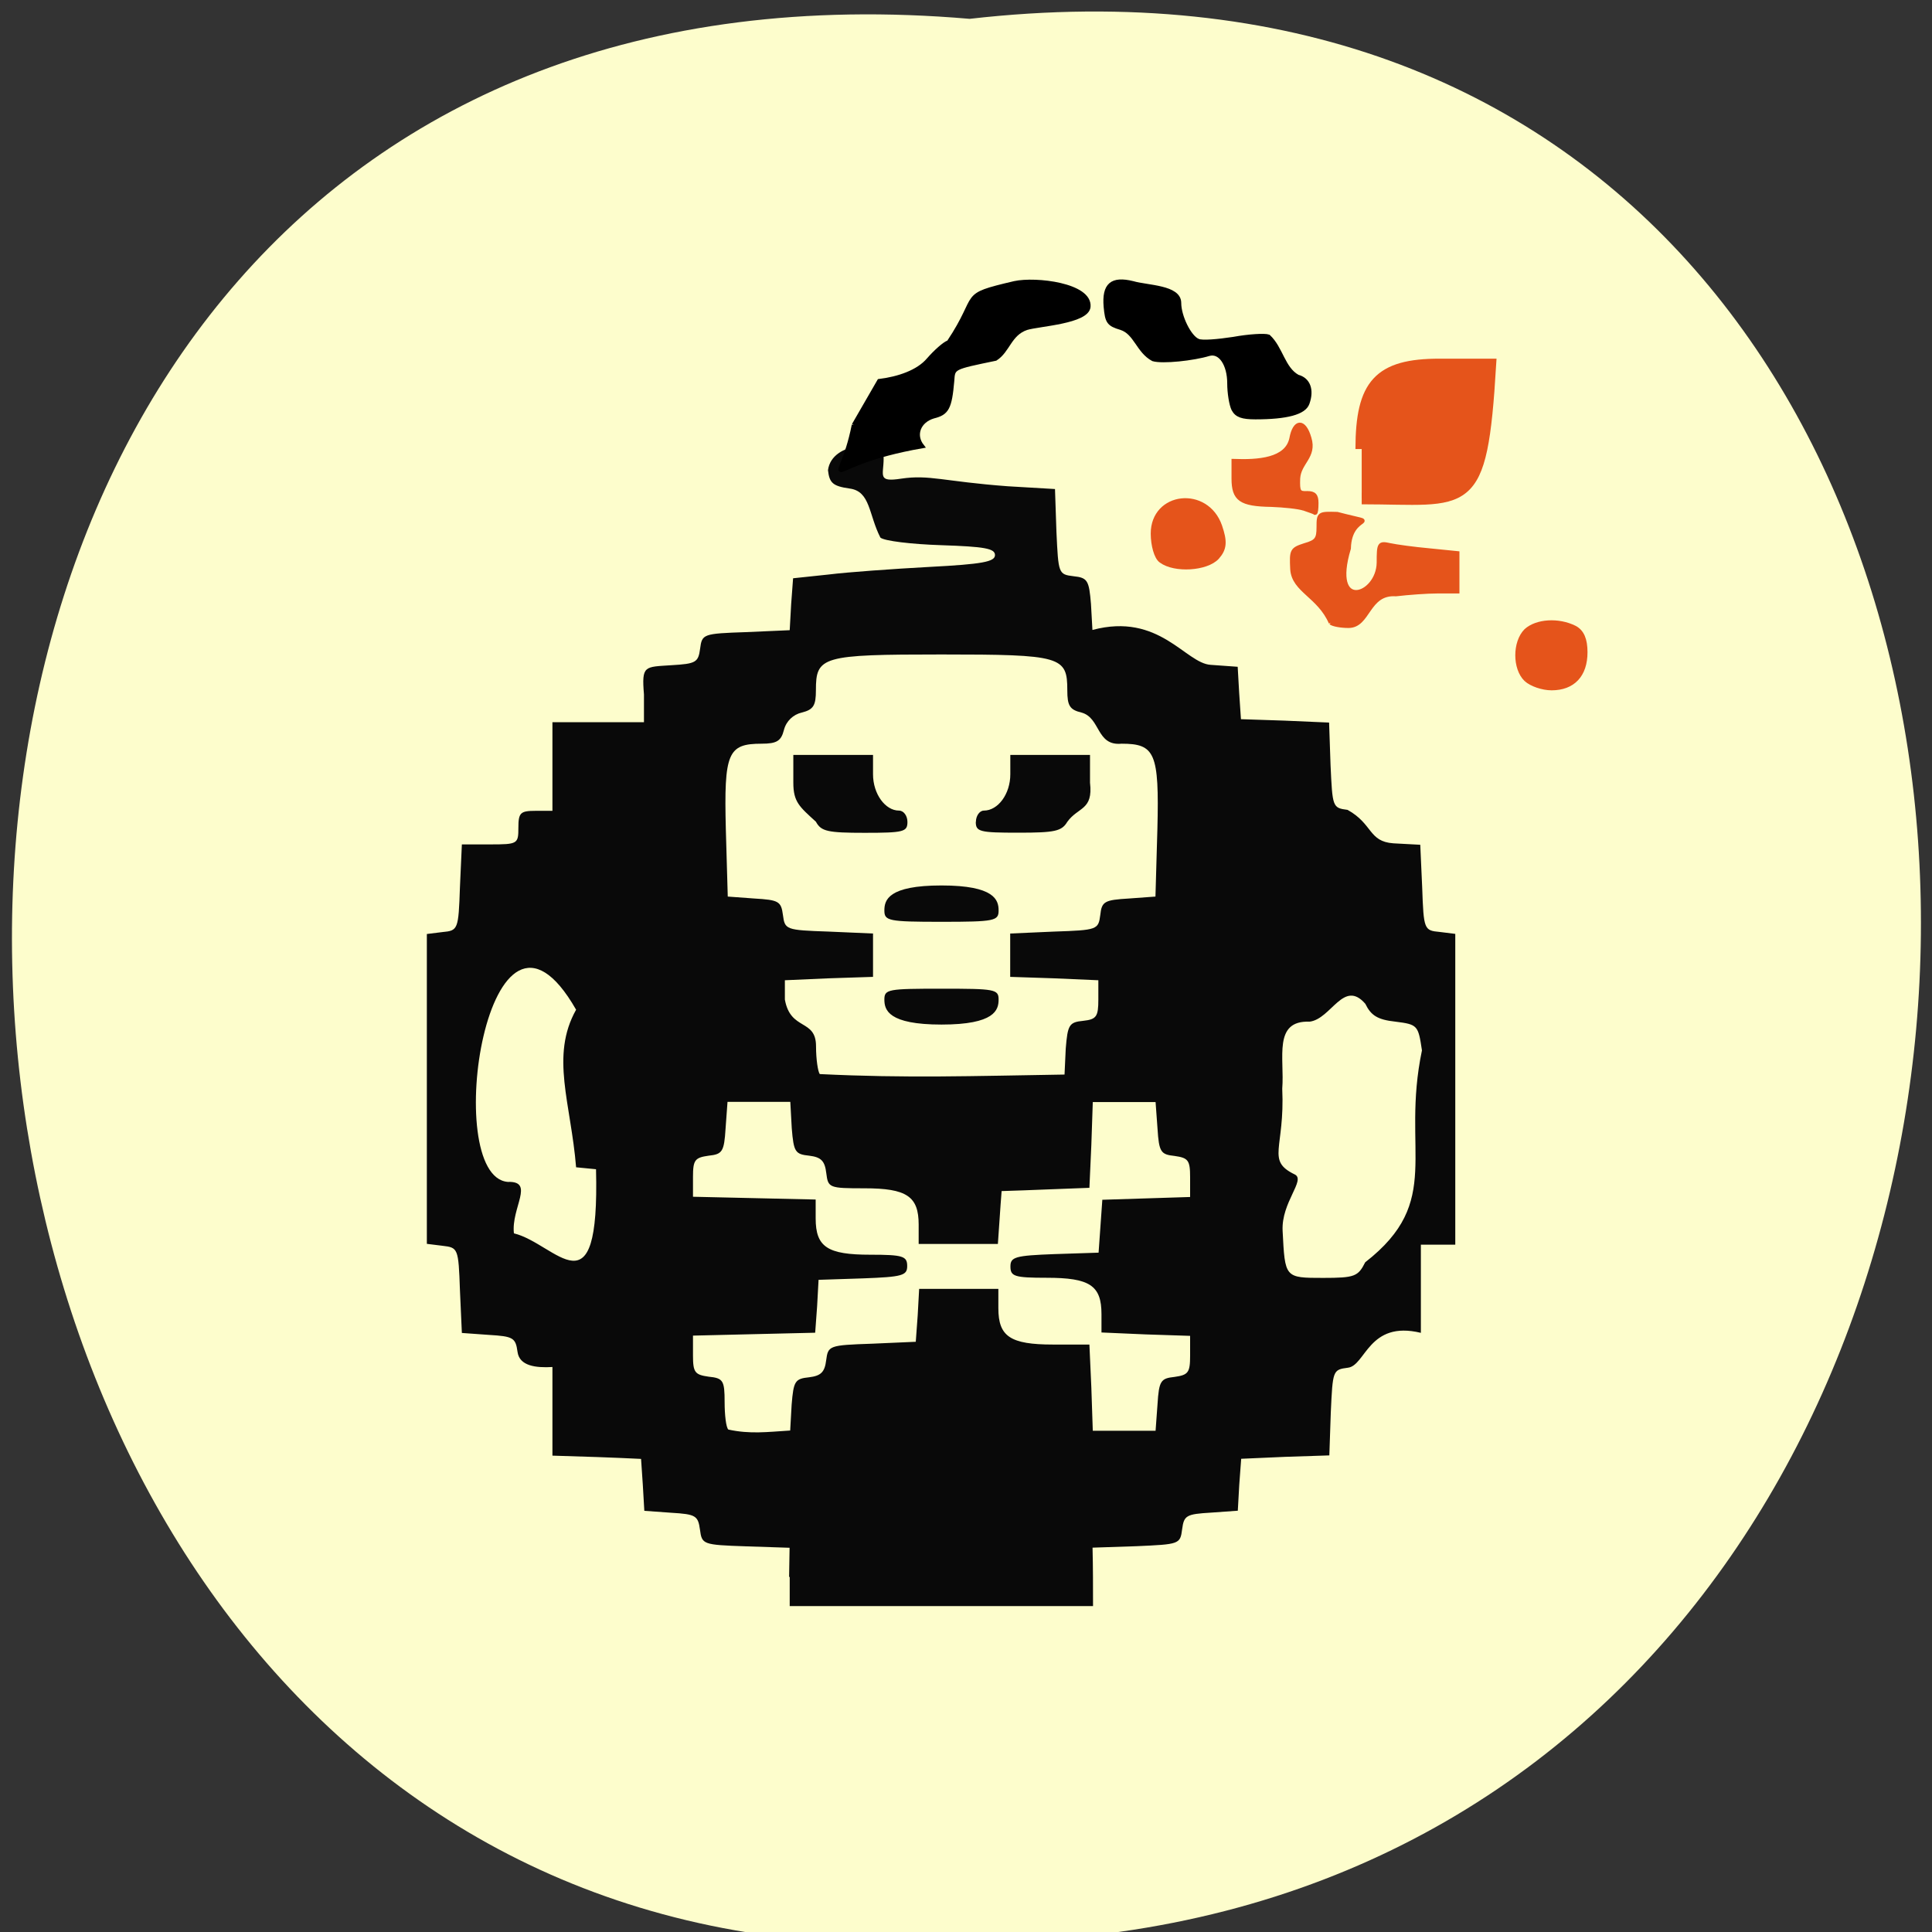 <svg xmlns="http://www.w3.org/2000/svg" viewBox="0 0 16 16"><rect x="0" y="0" width="16" height="16" fill="#333333" stroke="none"/><path d="m 8.03 0.156 c 10.609 -1.211 10.461 16.13 -0.187 15.926 c -9.906 0.57 -10.801 -16.871 0.187 -15.926" fill="#fdfdcc"/><path d="m 6.535 13.06 l 0.004 -0.242 l -0.363 -0.012 c -0.355 -0.012 -0.363 -0.016 -0.379 -0.137 c -0.016 -0.117 -0.035 -0.129 -0.238 -0.141 l -0.223 -0.016 c -0.008 -0.141 -0.016 -0.285 -0.027 -0.43 c -0.242 -0.012 -0.488 -0.02 -0.734 -0.027 v -0.734 c -0.137 0.008 -0.273 -0.008 -0.289 -0.125 c -0.016 -0.117 -0.035 -0.129 -0.238 -0.141 l -0.223 -0.016 l -0.016 -0.355 c -0.012 -0.348 -0.016 -0.352 -0.145 -0.367 l -0.129 -0.016 c 0 -0.855 0 -1.711 0 -2.566 l 0.129 -0.016 c 0.129 -0.012 0.133 -0.02 0.145 -0.371 l 0.016 -0.355 h 0.234 c 0.227 0 0.234 -0.004 0.234 -0.137 c 0 -0.125 0.016 -0.141 0.141 -0.141 h 0.141 v -0.734 c 0.254 0 0.508 0 0.758 0 v -0.23 c -0.02 -0.242 0.004 -0.227 0.227 -0.242 c 0.203 -0.012 0.223 -0.023 0.238 -0.137 c 0.016 -0.121 0.023 -0.125 0.379 -0.137 l 0.363 -0.016 l 0.012 -0.215 l 0.016 -0.215 l 0.293 -0.031 c 0.16 -0.02 0.539 -0.047 0.836 -0.063 c 0.441 -0.023 0.543 -0.043 0.543 -0.098 c 0 -0.055 -0.086 -0.07 -0.445 -0.082 c -0.246 -0.008 -0.473 -0.035 -0.504 -0.063 c -0.098 -0.191 -0.082 -0.383 -0.254 -0.406 c -0.141 -0.02 -0.168 -0.047 -0.18 -0.152 c 0.031 -0.242 0.461 -0.25 0.461 -0.098 c 0 0.141 -0.055 0.199 0.145 0.168 c 0.234 -0.035 0.348 0.023 0.883 0.063 l 0.391 0.023 l 0.012 0.355 c 0.016 0.344 0.016 0.352 0.141 0.367 c 0.117 0.012 0.129 0.035 0.145 0.23 l 0.012 0.215 c 0.555 -0.148 0.77 0.277 0.98 0.289 l 0.223 0.016 c 0.008 0.145 0.016 0.289 0.027 0.434 l 0.363 0.012 l 0.367 0.016 l 0.012 0.352 c 0.016 0.348 0.016 0.355 0.141 0.371 c 0.211 0.117 0.172 0.262 0.379 0.277 l 0.223 0.012 l 0.016 0.355 c 0.012 0.348 0.016 0.355 0.145 0.367 l 0.129 0.016 c 0 0.859 0 1.715 0 2.574 c -0.094 0 -0.191 0 -0.285 0 v 0.73 c -0.434 -0.105 -0.457 0.273 -0.605 0.289 c -0.125 0.016 -0.125 0.023 -0.141 0.371 l -0.012 0.355 l -0.367 0.012 l -0.363 0.016 l -0.016 0.215 l -0.012 0.215 l -0.223 0.016 c -0.203 0.012 -0.223 0.023 -0.238 0.137 c -0.016 0.125 -0.023 0.125 -0.379 0.141 l -0.363 0.012 c 0.004 0.164 0.004 0.324 0.004 0.484 c -0.836 0 -1.676 0 -2.512 0 c 0 -0.082 0 -0.16 0 -0.242 m 0.016 -1.426 c 0.016 -0.195 0.027 -0.215 0.145 -0.227 c 0.098 -0.012 0.129 -0.043 0.141 -0.141 c 0.016 -0.121 0.023 -0.125 0.379 -0.137 l 0.363 -0.016 l 0.016 -0.219 l 0.012 -0.219 h 0.656 v 0.16 c 0 0.234 0.098 0.301 0.453 0.301 h 0.301 l 0.016 0.355 l 0.012 0.359 c 0.176 0 0.348 0 0.52 0 l 0.016 -0.219 c 0.012 -0.195 0.027 -0.215 0.141 -0.227 c 0.113 -0.016 0.129 -0.035 0.129 -0.176 v -0.164 l -0.367 -0.012 l -0.367 -0.016 v -0.152 c 0 -0.238 -0.098 -0.301 -0.453 -0.301 c -0.27 0 -0.301 -0.012 -0.301 -0.094 c 0 -0.078 0.039 -0.09 0.363 -0.102 l 0.367 -0.012 l 0.031 -0.438 l 0.727 -0.023 v -0.164 c 0 -0.141 -0.016 -0.16 -0.129 -0.176 c -0.113 -0.012 -0.129 -0.031 -0.141 -0.227 l -0.016 -0.219 h -0.52 l -0.012 0.355 l -0.016 0.355 c -0.242 0.008 -0.484 0.02 -0.727 0.027 c -0.012 0.145 -0.02 0.293 -0.031 0.438 h -0.656 v -0.16 c 0 -0.234 -0.098 -0.301 -0.449 -0.301 c -0.293 0 -0.301 -0.004 -0.316 -0.125 c -0.012 -0.102 -0.043 -0.133 -0.141 -0.145 c -0.117 -0.012 -0.129 -0.031 -0.145 -0.227 l -0.012 -0.219 h -0.52 l -0.016 0.219 c -0.012 0.195 -0.027 0.215 -0.141 0.227 c -0.113 0.016 -0.129 0.035 -0.129 0.176 v 0.164 l 1.016 0.023 v 0.156 c 0 0.238 0.098 0.301 0.453 0.301 c 0.27 0 0.305 0.012 0.305 0.094 c 0 0.078 -0.039 0.09 -0.367 0.102 l -0.367 0.012 l -0.012 0.219 l -0.016 0.219 l -0.508 0.012 l -0.504 0.012 v 0.164 c 0 0.141 0.016 0.16 0.129 0.176 c 0.121 0.012 0.133 0.031 0.133 0.211 c 0 0.105 0.012 0.211 0.031 0.227 c 0.18 0.039 0.32 0.02 0.512 0.008 m -1.609 -2.164 l -0.164 -0.016 c -0.043 -0.531 -0.215 -0.922 0 -1.305 c -0.73 -1.277 -1.125 1.379 -0.566 1.426 c 0.227 -0.008 0.027 0.215 0.051 0.426 c 0.352 0.086 0.711 0.695 0.68 -0.531 m 6.371 0.77 c 0.652 -0.508 0.293 -0.914 0.469 -1.754 c -0.031 -0.207 -0.035 -0.215 -0.219 -0.238 c -0.148 -0.016 -0.203 -0.051 -0.25 -0.148 c -0.18 -0.207 -0.281 0.125 -0.461 0.148 c -0.305 -0.012 -0.207 0.301 -0.227 0.555 c 0.023 0.5 -0.137 0.594 0.105 0.711 c 0.09 0.047 -0.113 0.23 -0.102 0.465 c 0.02 0.391 0.016 0.391 0.336 0.391 c 0.262 0 0.289 -0.012 0.348 -0.129 m -2.48 -1.77 c 0.016 -0.195 0.027 -0.219 0.145 -0.23 c 0.109 -0.012 0.125 -0.035 0.125 -0.176 v -0.16 l -0.367 -0.016 l -0.363 -0.012 c 0 -0.121 0 -0.242 0 -0.359 l 0.363 -0.016 c 0.359 -0.012 0.367 -0.016 0.383 -0.137 c 0.012 -0.113 0.035 -0.125 0.238 -0.137 l 0.219 -0.016 l 0.016 -0.559 c 0.016 -0.633 -0.02 -0.707 -0.297 -0.707 c -0.211 0.02 -0.172 -0.215 -0.332 -0.258 c -0.098 -0.023 -0.117 -0.059 -0.117 -0.184 c 0 -0.281 -0.047 -0.297 -1.043 -0.297 c -0.992 0 -1.039 0.016 -1.039 0.297 c 0 0.125 -0.02 0.16 -0.117 0.184 c -0.07 0.016 -0.129 0.07 -0.148 0.145 c -0.023 0.09 -0.059 0.113 -0.184 0.113 c -0.281 0 -0.313 0.074 -0.297 0.707 l 0.016 0.559 l 0.219 0.016 c 0.203 0.012 0.223 0.023 0.238 0.137 c 0.016 0.121 0.023 0.125 0.379 0.137 l 0.367 0.016 c 0 0.117 0 0.238 0 0.359 l -0.367 0.012 l -0.363 0.016 v 0.16 c 0.047 0.262 0.258 0.156 0.258 0.387 c 0 0.109 0.016 0.211 0.031 0.23 c 0.715 0.035 1.262 0.016 2.027 0.004 m -1.492 -0.621 c 0 -0.086 0.031 -0.09 0.473 -0.09 c 0.441 0 0.473 0.004 0.473 0.09 c 0 0.086 -0.031 0.207 -0.473 0.207 c -0.441 0 -0.473 -0.121 -0.473 -0.207 m 0 -0.738 c 0 -0.086 0.031 -0.207 0.473 -0.207 c 0.441 0 0.473 0.121 0.473 0.207 c 0 0.086 -0.031 0.094 -0.473 0.094 c -0.441 0 -0.473 -0.008 -0.473 -0.094 m -0.566 -0.734 c -0.137 -0.125 -0.188 -0.164 -0.188 -0.324 v -0.23 h 0.66 v 0.16 c 0 0.164 0.102 0.301 0.215 0.301 c 0.039 0 0.07 0.043 0.07 0.094 c 0 0.082 -0.031 0.09 -0.355 0.09 c -0.305 0 -0.359 -0.012 -0.402 -0.09 m 1.324 0 c 0 -0.051 0.031 -0.094 0.066 -0.094 c 0.117 0 0.219 -0.137 0.219 -0.301 v -0.16 h 0.66 v 0.23 c 0.027 0.23 -0.098 0.199 -0.188 0.324 c -0.047 0.078 -0.102 0.09 -0.406 0.09 c -0.32 0 -0.352 -0.008 -0.352 -0.09" fill="#090909"/><g stroke-width="0.502" transform="matrix(0.063 0 0 0.066 -0.155 -1.061)"><g stroke="#000"><path d="m 114.68 69.4 l 3.336 -5.518 c 2.533 -0.297 5.127 -1.127 6.486 -2.67 c 0.927 -1.01 2.1 -2.02 2.656 -2.195 c 4.324 -6.171 1.235 -5.756 8.648 -7.417 c 2.841 -0.593 10.01 0.237 9.76 2.967 c -0.185 1.899 -6.548 2.195 -8.154 2.67 c -2.224 0.712 -2.409 2.848 -4.077 3.857 c -5.683 1.127 -5.559 1.068 -5.683 2.789 c -0.309 3.382 -0.679 4.03 -2.471 4.45 c -1.915 0.534 -2.656 2.314 -1.482 3.738 c -14.269 2.373 -10.933 6.468 -9.02 -2.67"/><path d="m 164.59 67.44 c -0.309 -0.593 -0.556 -2.077 -0.556 -3.264 c 0 -2.373 -1.174 -4.094 -2.656 -3.679 c -2.038 0.593 -6.115 1.01 -7.351 0.653 c -1.977 -1.01 -2.286 -3.323 -4.2 -3.916 c -1.668 -0.475 -1.853 -0.771 -2.038 -2.67 c -0.247 -2.73 0.803 -3.62 3.583 -2.967 c 1.915 0.534 6.115 0.475 6.115 2.492 c 0 1.721 1.359 4.332 2.471 4.747 c 0.494 0.237 2.594 0.059 4.633 -0.237 c 2.038 -0.356 4.139 -0.475 4.633 -0.297 c 1.668 1.483 1.915 4.03 3.83 5.04 c 1.421 0.356 1.915 1.661 1.297 3.323 c -0.432 1.187 -2.718 1.78 -6.857 1.78 c -1.73 0 -2.471 -0.237 -2.903 -1.01"/></g><path d="m 177.38 94.21 c -1.544 -3.382 -4.88 -4.03 -5.065 -6.705 c -0.124 -2.373 -0.062 -2.492 1.668 -3.03 c 1.544 -0.415 1.791 -0.771 1.791 -2.255 c 0 -1.721 0.062 -1.721 2.471 -1.661 c 6.424 1.602 1.668 -0.356 1.544 4.332 c -2.533 8.01 3.83 5.993 3.892 1.78 c 0 -2.373 0.062 -2.492 1.482 -2.195 c 0.865 0.178 3.15 0.475 5.189 0.653 l 3.706 0.356 c 0 1.602 0 3.204 0 4.806 h -2.594 c -1.421 0 -3.892 0.178 -5.498 0.356 c -3.768 -0.237 -3.521 3.976 -6.239 3.976 c -0.988 0 -2.038 -0.178 -2.347 -0.415" fill="#e5541b" stroke="#e5541b"/></g><g fill="#e5541b" stroke="#e5541b"><path d="m 182.82 50.848 c 0 -11.462 2.989 -14.892 12.9 -14.892 h 8.338 c -1.495 26.605 -3.618 23.593 -21.238 23.593" transform="matrix(0.05 0 0 0.047 2.136 1.329)" stroke-width="2.07"/><path d="m 173.86 79.906 c -0.741 -0.237 -2.656 -0.415 -4.262 -0.475 c -4.077 -0.059 -5 -0.712 -5 -3.323 v -2.195 c 3.274 0.119 6.98 -0.119 7.598 -2.789 c 0.432 -2.314 1.73 -2.373 2.409 -0.059 c 0.741 2.314 -1.359 3.03 -1.482 5.04 c -0.062 1.661 0.062 1.899 1.174 1.839 c 0.927 0 1.235 0.297 1.235 1.246 c 0 0.712 -0.062 1.246 -0.185 1.246 c -0.062 -0.059 -0.741 -0.297 -1.482 -0.534" transform="matrix(0.063 0 0 0.066 -0.155 -1.061)" stroke-width="0.502"/><g transform="matrix(0.05 0 0 0.047 2.136 1.329)"><path d="m 210.11 91.42 c -1.888 -1.924 -1.888 -6.526 0 -8.534 c 1.731 -1.673 5.27 -1.924 7.945 -0.502 c 1.18 0.669 1.731 2.01 1.731 4.267 c 0 4.02 -2.045 6.275 -5.506 6.275 c -1.495 0 -3.304 -0.669 -4.169 -1.506" stroke-width="0.869"/><path d="m 149.78 70.34 c -0.708 -0.502 -1.259 -2.594 -1.259 -4.601 c 0 -6.693 8.417 -7.697 10.541 -1.255 c 0.865 2.677 0.787 3.848 -0.393 5.271 c -1.652 1.924 -6.765 2.259 -8.889 0.586" stroke-width="1.287"/></g></g></svg>